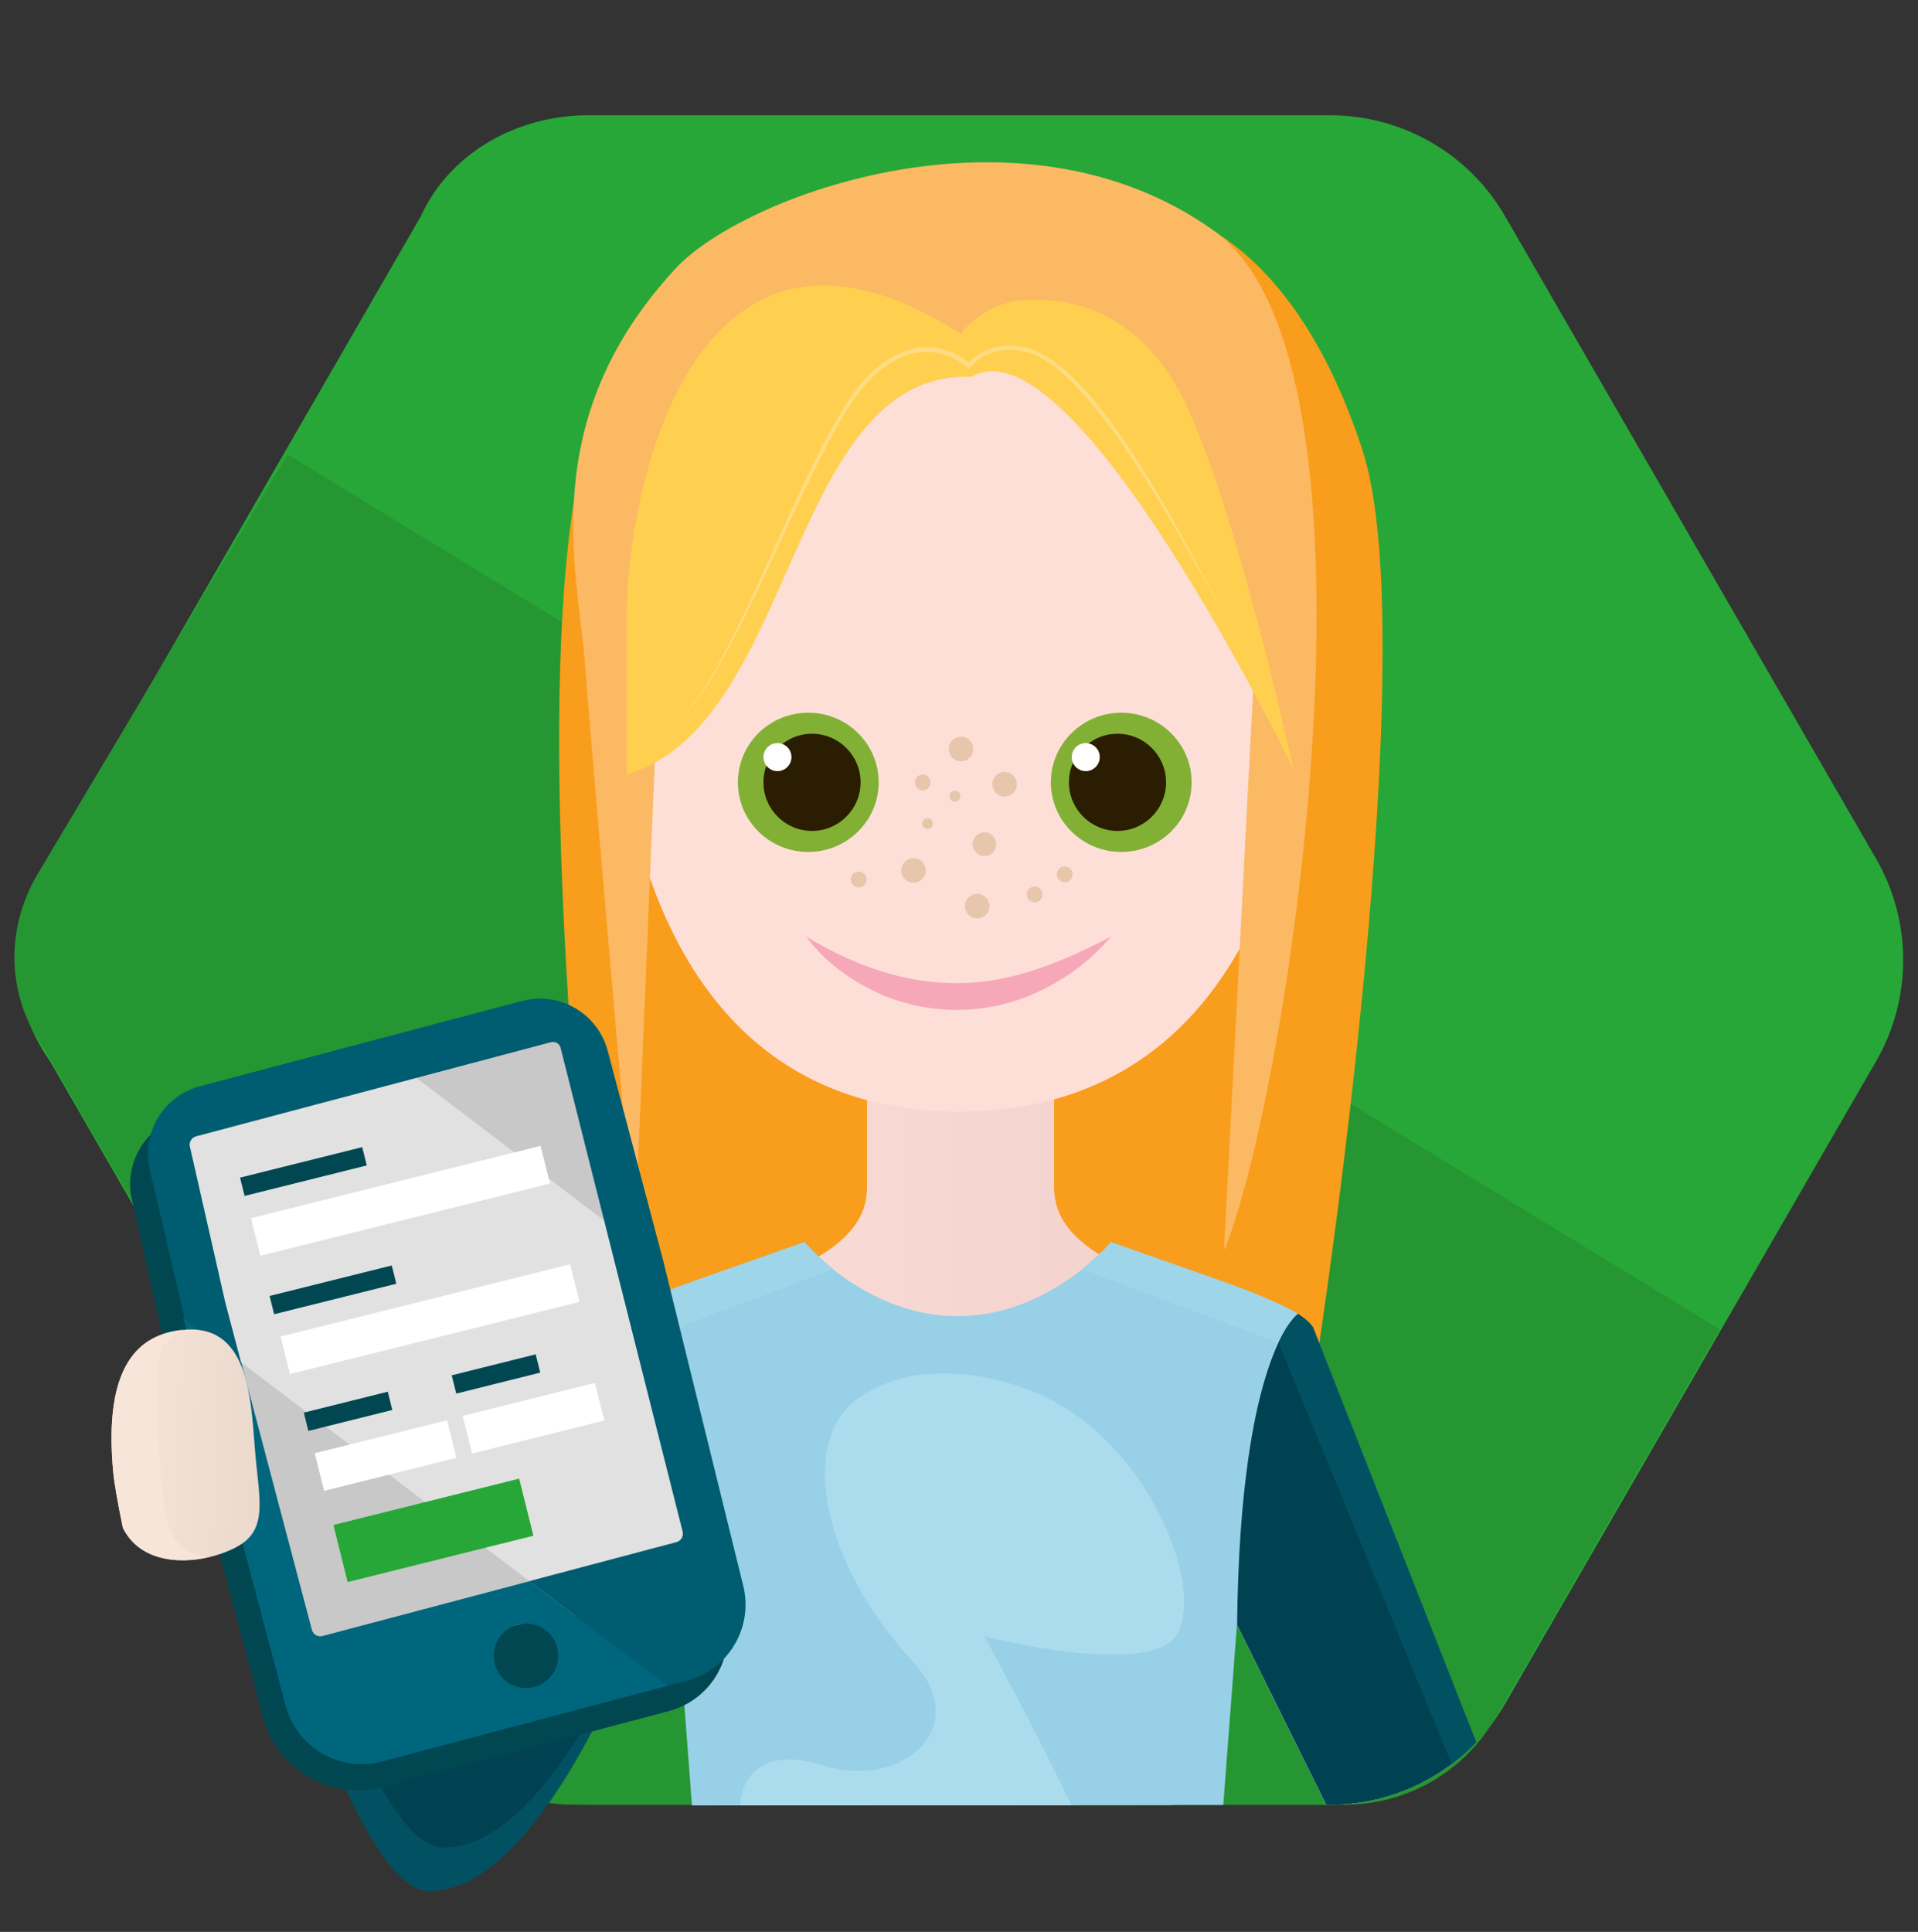 <?xml version="1.0" encoding="utf-8"?>
<!-- Generator: Adobe Illustrator 26.3.1, SVG Export Plug-In . SVG Version: 6.00 Build 0)  -->
<svg version="1.1" id="_x2014_ÎÓÈ_x5F_1" xmlns="http://www.w3.org/2000/svg" xmlns:xlink="http://www.w3.org/1999/xlink"
	 x="0px" y="0px" viewBox="0 0 1231.8 1240.6" style="enable-background:new 0 0 1231.8 1240.6;" xml:space="preserve">
<rect x="0" y="0" width="1231.8" height="1240.6" fill="#333333" stroke="none"/>
<style type="text/css">
	.st0{fill:#27A737;}
	.st1{fill:#259631;}
	.st2{clip-path:url(#SVGID_00000004520482036972846480000004245813613088930742_);fill:#004152;}
	.st3{clip-path:url(#SVGID_00000004520482036972846480000004245813613088930742_);fill:#015163;}
	.st4{clip-path:url(#SVGID_00000004520482036972846480000004245813613088930742_);fill:#F99D1C;}
	
		.st5{clip-path:url(#SVGID_00000004520482036972846480000004245813613088930742_);fill:url(#SVGID_00000147209884674059093070000001129772249985579396_);}
	.st6{clip-path:url(#SVGID_00000004520482036972846480000004245813613088930742_);fill:#98D0E8;}
	.st7{clip-path:url(#SVGID_00000004520482036972846480000004245813613088930742_);fill:#9ED5E8;}
	.st8{clip-path:url(#SVGID_00000004520482036972846480000004245813613088930742_);fill:#ABDCED;}
	.st9{clip-path:url(#SVGID_00000004520482036972846480000004245813613088930742_);fill:#FDDFD8;}
	.st10{clip-path:url(#SVGID_00000004520482036972846480000004245813613088930742_);fill:#82B034;}
	.st11{clip-path:url(#SVGID_00000004520482036972846480000004245813613088930742_);fill:#2A1D01;}
	.st12{clip-path:url(#SVGID_00000004520482036972846480000004245813613088930742_);fill:#FFFFFF;}
	.st13{clip-path:url(#SVGID_00000004520482036972846480000004245813613088930742_);fill:#F6A8B9;}
	.st14{clip-path:url(#SVGID_00000004520482036972846480000004245813613088930742_);fill:#E8C6AC;}
	.st15{clip-path:url(#SVGID_00000004520482036972846480000004245813613088930742_);fill:#FCB963;}
	.st16{clip-path:url(#SVGID_00000004520482036972846480000004245813613088930742_);fill:#FFD04F;}
	.st17{clip-path:url(#SVGID_00000004520482036972846480000004245813613088930742_);}
	.st18{fill:#FFDC83;}
	.st19{fill:#004752;}
	.st20{fill:#E1E1E1;}
	.st21{fill:#C8C8C8;}
	.st22{fill:#005C70;}
	.st23{fill:#00667D;}
	.st24{fill:#FFFFFF;}
	.st25{fill:url(#SVGID_00000121971322519180402670000015680677942386880440_);}
	.st26{fill:#F6E5D8;}
</style>
<path class="st0" d="M854.1,74H377.8c-46.4,0-89.4,24.8-107.6,65L32.1,551.5c-28.2,40.2-28.2,89.8,0,130L270.2,1094
	c18.2,40.2,61.1,65,107.6,65h476.3c46.4,0,89.4-24.8,112.6-65l238.2-412.5c23.2-40.2,23.2-89.8,0-130L966.7,139
	C943.5,98.7,900.6,74,854.1,74z"/>
<path class="st1" d="M960.4,1103.1l144-249.5L184.7,291.9L23.6,562.2c-19.9,34.5-19.9,77.1,5,111.7l247.8,429.2
	c14.9,34.5,51.8,55.8,91.7,55.8h495.6C903.6,1159,940.5,1137.7,960.4,1103.1z"/>
<g>
	<defs>
		<path id="SVGID_1_" d="M854.1,74H377.8c-46.4,0-89.4,24.8-107.6,65L32.1,551.5c-28.2,40.2-28.2,89.8,0,130l191.6,524.9
			c8.4,18.6,166,29,203,10c46.5-23.9-9-57,16-57l411.4-0.4c46.4,0,89.4-24.8,112.6-65l238.2-412.5c23.2-40.2,23.2-89.8,0-130
			L966.7,139C943.5,98.7,900.6,74,854.1,74z"/>
	</defs>
	<clipPath id="SVGID_00000183971207150299245770000005896726396845864600_">
		<use xlink:href="#SVGID_1_"  style="overflow:visible;"/>
	</clipPath>
	<path style="clip-path:url(#SVGID_00000183971207150299245770000005896726396845864600_);fill:#004152;" d="M189.7,1053.3
		c0,0,44.1,155.1,86.3,155.1c72.7,0,134.5-169.4,134.5-169.4l-168-16L189.7,1053.3z"/>
	<path style="clip-path:url(#SVGID_00000183971207150299245770000005896726396845864600_);fill:#015163;" d="M285,1186.4
		c-32.9,0-66.9-94.1-80.4-135.7l-15,8.6c0,0,44.1,155.1,86.3,155.1c72.7,0,134.5-169.4,134.5-169.4l-2.4-0.2
		C387,1092.8,339,1186.4,285,1186.4z"/>
	<path style="clip-path:url(#SVGID_00000183971207150299245770000005896726396845864600_);fill:#F99D1C;" d="M398.8,891.3
		c0,0,7.5-32.6,59.6-49.9C510.5,824,566.3,802,566.3,765c0-16.5-2.4-40.2-2.4-58.6c-124.3-29.6-169.4-162.2-169.4-321.6
		c0-180.8,151-217.2,226.1-217.2c0.4,0,0.8,0,1.2,0c0.4,0,0.8,0,1.2,0c75.2,0,162.7,45,162.7,225.7c0,156.9,13.5,246.9-107,279
		c0,18.8-26,76-26,93c0,37.1,81.1,58.7,133.2,76.1c29.6,9.9,43,79,50.6,89.9c24.2-143.2,75.3-529,38.6-642
		C827.6,143.3,745.6,135,745.6,135l-116.7-26.2c0,0-184.7-0.1-245.4,153.7c-51.5,130.4-7.8,531,6.7,649L398.8,891.3z"/>
	
		<linearGradient id="SVGID_00000155865558073544371520000001031135560476413615_" gradientUnits="userSpaceOnUse" x1="368.676" y1="938.1" x2="971.275" y2="938.1">
		<stop  offset="0" style="stop-color:#FDDFD8"/>
		<stop  offset="1" style="stop-color:#EDCAC7"/>
	</linearGradient>
	
		<path style="clip-path:url(#SVGID_00000183971207150299245770000005896726396845864600_);fill:url(#SVGID_00000155865558073544371520000001031135560476413615_);" d="
		M833.8,883.9c0,0-6.6-32.1-58.4-49.3c-51.8-17.3-98.4-34.8-98.4-71.7c0-36.8,0-97,0-97h-60.1h-60.1c0,0,0,60.2,0,97
		c0,36.9-46.5,54.4-98.4,71.7c-51.9,17.3-58.4,49.3-58.4,49.3l-31.3,75.4l71,72l18.1-15.6L491,1210l125.9,0.4l125.9-0.4l42.9-216.6
		l95.7,216.6h89.9L833.8,883.9z"/>
	<path style="clip-path:url(#SVGID_00000183971207150299245770000005896726396845864600_);fill:#98D0E8;" d="M435.7,1043.4l-0.1,0.1
		l12.5,164.9h333.8l12.5-164.9l81.7,164.9h107.1l-140-355.9c0,0-2.8-6.3-20-14.2c-23.7-10.8-23.9-10.3-109.8-40.6
		c0,0-39.2,47.5-98.4,47.5c-59.2,0-98.4-47.5-98.4-47.5c-85.8,30.3-86.1,29.7-109.8,40.6c-17.2,7.9-20,14.2-20,14.2l-25.1,64.9
		L435.7,1043.4z"/>
	<path style="clip-path:url(#SVGID_00000183971207150299245770000005896726396845864600_);fill:#004152;" d="M983.2,1208.3
		l-140-355.9c0,0-1.6-3.6-9.7-8.7c0,0-37.1,25.5-39,199.7l81.7,164.9H983.2z"/>
	<path style="clip-path:url(#SVGID_00000183971207150299245770000005896726396845864600_);fill:#015163;" d="M833.5,843.7
		c0,0-5.5,3.8-12.4,18.5l142.2,346.1h20l-140-355.9C843.2,852.5,841.6,848.9,833.5,843.7z"/>
	<path style="clip-path:url(#SVGID_00000183971207150299245770000005896726396845864600_);fill:#9ED5E8;" d="M833.5,843.7
		c-2.7-1.7-6-3.5-10.3-5.5c-23.7-10.8-23.9-10.3-109.8-40.6c0,0-6.6,8-18.5,17.5l125.9,47C826.7,849,833.5,843.7,833.5,843.7z"/>
	<path style="clip-path:url(#SVGID_00000183971207150299245770000005896726396845864600_);fill:#9ED5E8;" d="M396.7,843.7
		c2.7-1.7,6-3.5,10.3-5.5c23.7-10.8,23.9-10.3,109.8-40.6c0,0,6.6,8,18.5,17.5l-125.9,47C403.4,849,396.7,843.7,396.7,843.7z"/>
	<path style="clip-path:url(#SVGID_00000183971207150299245770000005896726396845864600_);fill:#ABDCED;" d="M684.6,904.4
		c-33.4-21.1-95-35-134.2-5.9c-39.1,29.2-20,108.9,35.8,168.4c39,41.7-5.9,83.5-59.2,66.4c-46.7-14.9-70.1,20.7-33.6,76.5h211.8
		c-0.2-6.5-1.3-13.3-3.9-20.3c-14.2-38.4-69.1-138.6-69.1-138.6s104.1,26.3,122.7,0C773.5,1024.6,744.4,942.2,684.6,904.4z"/>
	<path style="clip-path:url(#SVGID_00000183971207150299245770000005896726396845864600_);fill:#FDDFD8;" d="M843.4,387.3
		c0,179.8-63.8,326.5-227.7,326.5c-163.9,0-224.5-148.5-224.5-328.3c0-179.8,152.5-198.4,227.3-198.4S843.4,207.5,843.4,387.3z"/>
	<path style="clip-path:url(#SVGID_00000183971207150299245770000005896726396845864600_);fill:#82B034;" d="M564.3,502.4
		c0,24.7-20.3,44.7-45.2,44.7c-25,0-45.2-20-45.2-44.7c0-24.7,20.2-44.7,45.2-44.7C544.1,457.7,564.3,477.7,564.3,502.4z"/>
	<path style="clip-path:url(#SVGID_00000183971207150299245770000005896726396845864600_);fill:#2A1D01;" d="M552.7,502.4
		c0,17.2-14,31.2-31.2,31.2c-17.2,0-31.2-14-31.2-31.2c0-17.2,14-31.2,31.2-31.2C538.7,471.2,552.7,485.2,552.7,502.4z"/>
	<path style="clip-path:url(#SVGID_00000183971207150299245770000005896726396845864600_);fill:#FFFFFF;" d="M508.3,486.2
		c0,5-4.1,9-9,9c-5,0-9-4.1-9-9c0-5,4.1-9,9-9C504.3,477.2,508.3,481.2,508.3,486.2z"/>
	<path style="clip-path:url(#SVGID_00000183971207150299245770000005896726396845864600_);fill:#F6A8B9;" d="M517.7,601.4
		c30.9,18.8,64,30.3,97.6,29.9c33.8,0,66.1-13.1,98.3-29.9c-11.8,13.9-26.6,25.5-43.3,33.8c-16.7,8.5-35.7,13.1-54.8,13.4
		c-19.1,0-38.2-4.2-55-12.5C543.7,627.8,528.5,616.2,517.7,601.4z"/>
	<path style="clip-path:url(#SVGID_00000183971207150299245770000005896726396845864600_);fill:#82B034;" d="M674.9,502.4
		c0,24.7,20.3,44.7,45.2,44.7c25,0,45.2-20,45.2-44.7c0-24.7-20.2-44.7-45.2-44.7C695.2,457.7,674.9,477.7,674.9,502.4z"/>
	<path style="clip-path:url(#SVGID_00000183971207150299245770000005896726396845864600_);fill:#2A1D01;" d="M686.5,502.4
		c0,17.2,14,31.2,31.2,31.2c17.2,0,31.2-14,31.2-31.2c0-17.2-14-31.2-31.2-31.2C700.5,471.2,686.5,485.2,686.5,502.4z"/>
	<path style="clip-path:url(#SVGID_00000183971207150299245770000005896726396845864600_);fill:#FFFFFF;" d="M688.3,486.2
		c0,5,4.1,9,9,9c5,0,9-4.1,9-9c0-5-4.1-9-9-9C692.4,477.2,688.3,481.2,688.3,486.2z"/>
	
		<circle style="clip-path:url(#SVGID_00000183971207150299245770000005896726396845864600_);fill:#E8C6AC;" cx="632.2" cy="542.1" r="7.6"/>
	
		<circle style="clip-path:url(#SVGID_00000183971207150299245770000005896726396845864600_);fill:#E8C6AC;" cx="586.7" cy="559" r="7.9"/>
	
		<circle style="clip-path:url(#SVGID_00000183971207150299245770000005896726396845864600_);fill:#E8C6AC;" cx="617.2" cy="481" r="7.9"/>
	
		<circle style="clip-path:url(#SVGID_00000183971207150299245770000005896726396845864600_);fill:#E8C6AC;" cx="645.2" cy="503.6" r="7.9"/>
	
		<circle style="clip-path:url(#SVGID_00000183971207150299245770000005896726396845864600_);fill:#E8C6AC;" cx="592.6" cy="502.5" r="5.1"/>
	
		<circle style="clip-path:url(#SVGID_00000183971207150299245770000005896726396845864600_);fill:#E8C6AC;" cx="664.5" cy="574.4" r="5.1"/>
	
		<circle style="clip-path:url(#SVGID_00000183971207150299245770000005896726396845864600_);fill:#E8C6AC;" cx="627.6" cy="581.9" r="7.9"/>
	
		<circle style="clip-path:url(#SVGID_00000183971207150299245770000005896726396845864600_);fill:#E8C6AC;" cx="551.5" cy="564.8" r="5.1"/>
	
		<circle style="clip-path:url(#SVGID_00000183971207150299245770000005896726396845864600_);fill:#E8C6AC;" cx="683.8" cy="561.5" r="5.1"/>
	
		<circle style="clip-path:url(#SVGID_00000183971207150299245770000005896726396845864600_);fill:#E8C6AC;" cx="595.7" cy="528.9" r="3.5"/>
	
		<circle style="clip-path:url(#SVGID_00000183971207150299245770000005896726396845864600_);fill:#E8C6AC;" cx="613.3" cy="511.3" r="3.5"/>
	<path style="clip-path:url(#SVGID_00000183971207150299245770000005896726396845864600_);fill:#F99D1C;" d="M574.2,794.5"/>
	<path style="clip-path:url(#SVGID_00000183971207150299245770000005896726396845864600_);fill:#FCB963;" d="M407.6,798.6
		c0,0-27.7-316-31.8-371.1c-4.4-59.8-32.9-156.9,58.2-255.2c43.1-46.5,221.1-113.6,345.9-23.9c119.5,85.9,47.2,556.6,6.2,654.7
		l19.8-381.5l-89-189L627.6,217L428.5,298L407.6,798.6z"/>
	<path style="clip-path:url(#SVGID_00000183971207150299245770000005896726396845864600_);fill:#FFD04F;" d="M763.7,264.2
		c-33.5-75.4-91.2-71.4-102.7-71.5c-27.7-0.1-43.9,21.4-44,21.8c-168.8-108.6-214.4,95-214.4,181v101.7
		C511.7,465.9,506.2,237.6,624,242c65.7-39,206.5,251.6,206.5,251.6S797.2,339.6,763.7,264.2z"/>
	<g style="clip-path:url(#SVGID_00000183971207150299245770000005896726396845864600_);">
		<path class="st18" d="M435.6,462c10.5-8.5,17.3-20.8,24.1-32.3c26.1-47.5,45-98.4,70.1-146.4c8.5-15.6,16.8-32,30-44.2
			c11.9-11.2,28.5-19.3,45.1-15c6.9,1.7,13.1,4.9,18.4,9.8c0,0-2.1,0.2-2.1,0.2c9.2-11.2,24.5-14.1,37.8-10.9
			c47,11.8,103.3,128.1,127,171c-10.6-18.5-20.8-37.2-31.6-55.6c-16.2-27.5-32.9-54.9-53.3-79.4c-6.8-8.1-14.1-15.9-22.3-22.5
			c-6.1-4.8-12.8-9.2-20.5-11c-2.3-0.5-5.4-0.9-7.7-1c-10.6-0.7-21.9,3.5-28.3,12.3c-11-10.9-28-14-42.3-8
			c-23.8,10-36.6,34-48.2,55.6c-25.2,47.9-44.7,98.6-71.6,145.7C453.4,441.6,446.4,453.7,435.6,462L435.6,462z"/>
	</g>
</g>
<g>
	<path class="st19" d="M117.1,716.9l5.4-1.4l158.9-42.1l42.4-11.2c24-6.4,48.7,8,55,32l86.9,342.6c7.1,27-8.9,54.7-35.9,61.9
		l-12.7,3.4v0l-171.2,45.4c-33.7,8.9-68.2-11.2-77.1-44.9L114.2,896l-7.9-29.9L85.1,772C78.7,747.9,93.1,723.3,117.1,716.9"/>
</g>
<polygon class="st20" points="194.9,1079.8 455.5,1010.7 365.2,655.2 104.6,724.3 "/>
<polygon class="st21" points="365,654.5 402,794.4 255.8,683.4 "/>
<g>
	<path class="st22" d="M144.7,836.5L122,736.5c-0.8-3,1-6,4-6.8l152.3-40.4l75.4-20c3.6-0.7,5.4,1.1,6.2,3.1l78.5,311.1
		c0.8,3-1,6-4,6.8l-227.5,60.3c-3,0.8-6-1-6.8-4L144.7,836.5z M343.1,1083.4c-11.1,2.9-22.5-3.7-25.4-14.8
		c-2.9-11.1,3.7-22.5,14.8-25.4c11.1-2.9,22.5,3.7,25.4,14.8C360.9,1069.1,354.2,1080.4,343.1,1083.4 M128.5,697.5
		c-24,6.4-38.4,31-32,55.1l29.1,124v0l57.8,218.6c7.1,27,34.8,43.1,61.8,36l196-51.9c27-7.2,43.1-34.9,35.9-61.9l-51.2-207.9
		l-35.6-134.7c-6.4-24-31-38.4-55-32l-42.4,11.2l-158.9,42.1L128.5,697.5"/>
</g>
<polygon class="st21" points="151.2,887.2 148.2,869.8 369.3,1037.6 334.8,1029.8 213.8,1074.6 183.1,1048.9 "/>
<g>
	<path class="st23" d="M317.7,1068.6c-2.9-11.1,3.7-22.5,14.8-25.4c11.1-2.9,22.5,3.7,25.4,14.8c2.9,11.1-3.7,22.5-14.8,25.4
		C332,1086.3,320.7,1079.7,317.7,1068.6 M340.1,1015.4l-133,35.2c-3,0.8-6-1-6.8-4l-45.4-171.8l-37.2-28.2l7.9,29.9v0l57.8,218.6
		c7.1,27,34.8,43.1,61.8,36l183.3-48.6L340.1,1015.4z"/>
</g>
<rect x="173.6" y="822.4" transform="matrix(0.97 -0.242 0.242 0.97 -194.283 76.508)" class="st19" width="80.9" height="12.1"/>
<rect x="180.6" y="834.8" transform="matrix(0.97 -0.242 0.242 0.97 -196.995 92.182)" class="st24" width="191.7" height="24.9"/>
<rect x="196" y="900.4" transform="matrix(0.97 -0.242 0.242 0.97 -212.898 81.197)" class="st19" width="55.6" height="12.1"/>
<rect x="204.1" y="922.4" transform="matrix(0.97 -0.242 0.242 0.97 -219.064 87.886)" class="st24" width="87.6" height="24.9"/>
<rect x="291" y="876.4" transform="matrix(0.97 -0.242 0.242 0.97 -204.256 103.493)" class="st19" width="55.6" height="12.1"/>
<rect x="299.1" y="898.4" transform="matrix(0.97 -0.242 0.242 0.97 -210.422 110.182)" class="st24" width="87.6" height="24.9"/>
<rect x="154.6" y="746.4" transform="matrix(0.97 -0.242 0.242 0.97 -176.44 69.643)" class="st19" width="80.9" height="12.1"/>
<rect x="161.6" y="758.8" transform="matrix(0.97 -0.242 0.242 0.97 -179.153 85.317)" class="st24" width="191.7" height="24.9"/>
<rect x="217.1" y="964" transform="matrix(0.97 -0.242 0.242 0.97 -229.76 96.758)" class="st0" width="123" height="37.8"/>
<g>
	
		<linearGradient id="SVGID_00000149347078986123487540000003039241345907648694_" gradientUnits="userSpaceOnUse" x1="89.872" y1="931.084" x2="187.118" y2="931.084" gradientTransform="matrix(0.999 4.751780e-02 -4.751780e-02 0.999 25.77 -8.768)">
		<stop  offset="0" style="stop-color:#F6E5D8"/>
		<stop  offset="1" style="stop-color:#ECD9CE"/>
	</linearGradient>
	<path style="fill:url(#SVGID_00000149347078986123487540000003039241345907648694_);" d="M116.6,854.1c-26.2,3-50.7,21-43.8,92.1
		c0.6,6.3,2.9,19.4,6.1,34.9c13.9,28.2,53.7,23.2,73.8,11.9c20.1-11.3,13.4-31.2,10.9-63.8C161,896.7,159.3,849.1,116.6,854.1z"/>
	<path class="st26" d="M107.8,978.2c-6.9-23.7-6.9-91.6-5.9-104.7c1-13.1,14.7-19.4,14.7-19.4c-26.2,3-50.7,21-43.8,92.1
		c0.6,6.3,2.9,19.4,6.1,34.9c10.4,21,35.2,23.6,55.4,18.8C128.4,999.7,113.3,997.1,107.8,978.2z"/>
</g>
</svg>
